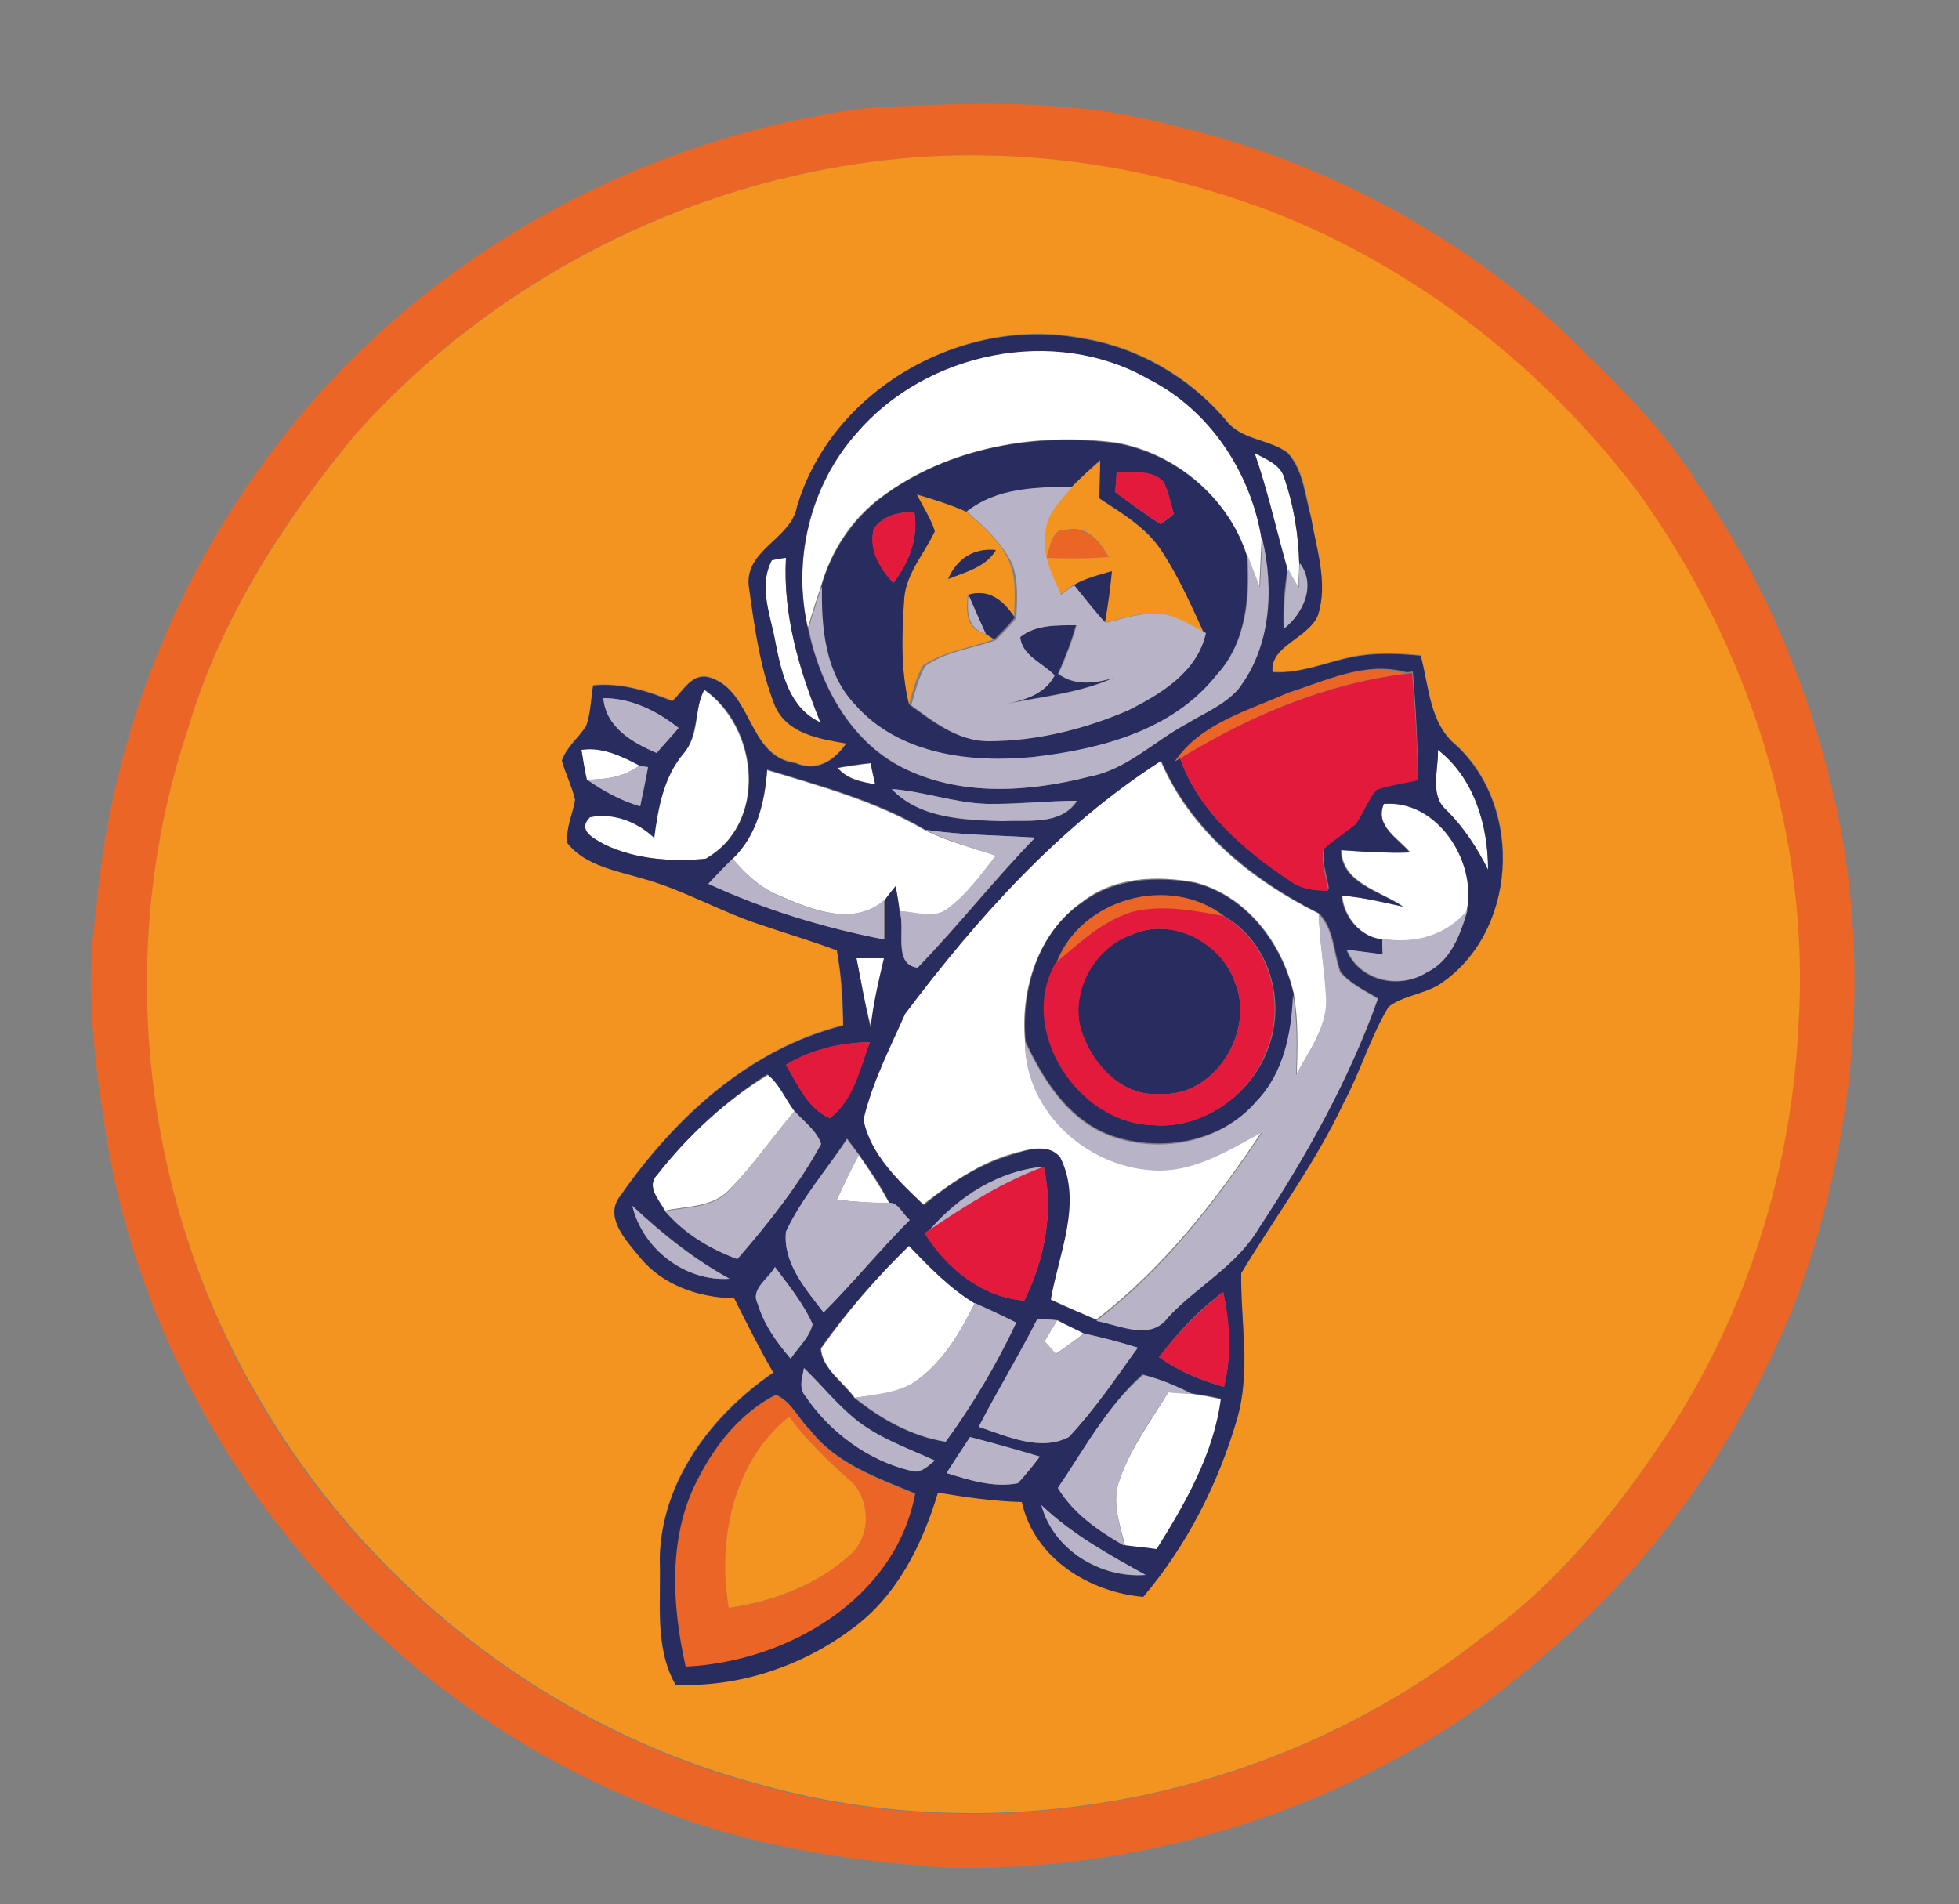 <?xml version="1.0" encoding="utf-8"?>
<!-- Generator: Adobe Illustrator 26.0.3, SVG Export Plug-In . SVG Version: 6.00 Build 0)  -->
<svg version="1.1" id="Layer_1" xmlns="http://www.w3.org/2000/svg" xmlns:xlink="http://www.w3.org/1999/xlink" x="0px" y="0px"
	 viewBox="0 0 250 243" style="enable-background:new 0 0 250 243;" xml:space="preserve">
<rect x="0" y="0" width="250" height="243" fill="#808080" stroke="none"/>
<style type="text/css">
	.st0{fill:#FFFFFF;}
	.st1{fill:#EB6626;}
	.st2{fill:#F39420;}
	.st3{fill:#282C5F;}
	.st4{fill:#E31A3C;}
	.st5{fill:#B9B3C7;}
</style>
<g id="_x23_ffffffff">
	<path class="st0" d="M109.3,55.3c8.9-10.5,25.2-13.8,37.3-7c7.8,4,13,11.9,14.4,20.4c-0.1,2.1-0.2,4.2-0.3,6.3
		c-0.6-1.4-1.1-2.8-1.6-4.2c-2.4-7.3-9-12.9-16.5-14.3c-10.4-1.4-21.6,0.6-30.1,6.9c-3.8,2.8-6.4,6.8-7.7,11.3
		c-0.6,1.8-1.2,3.6-1.7,5.4C101.1,71.6,103.4,62,109.3,55.3z"/>
	<path class="st0" d="M160.1,57.8c1.4,0.8,3.3,1.5,3.8,3.2c1.2,3.5,1.8,7.2,1.9,10.9c0,0.8-0.1,2.4-0.2,3.2
		c-0.5-0.8-0.9-1.6-1.4-2.5C162.9,67.7,161.8,62.7,160.1,57.8z"/>
	<path class="st0" d="M98.5,71.5c0.5-0.1,1.4-0.3,1.8-0.3c-0.4,7.3,1.7,14.4,4.4,21c-3.9-1.8-5-6.1-5.7-10
		C98.4,78.7,96.7,75,98.5,71.5z"/>
	<path class="st0" d="M87.2,96.2c2.1-2.3,1.4-5.6,2.6-8.2c7,4.9,8.2,17.1,0.2,21.6c-4.3,0.4-8.9,0.1-12.9-1.8
		c-1.4-0.8-3.6-1.8-1.9-3.5c3-0.7,6,0.5,8.2,2.6C83.9,103.1,84.6,99.2,87.2,96.2z"/>
	<path class="st0" d="M74.2,95.7c2.7-0.4,5.1,0.7,7.4,2c-2,1.5-4.4,1.8-6.8,1.8C74.6,98.2,74.4,97,74.2,95.7z"/>
	<path class="st0" d="M183.5,95.7c4.7,3.6,6.4,9.6,6.4,15.3c-1.4-2.8-3.1-5.4-5.3-7.6C182.3,101.5,183.6,98.3,183.5,95.7z"/>
	<path class="st0" d="M106.9,98c1.4-0.2,2.8-0.4,4.2-0.6c0.1,0.7,0.4,2,0.6,2.7C110,99.8,108.1,99.4,106.9,98z"/>
	<path class="st0" d="M115.5,129.4c9.2-12.3,19.6-23.9,32.6-32.3c3.8,9,11.7,15.3,20.2,19.5c0.1,3.5,0.7,7,1,10.4
		c0.3,3.7-2.1,6.9-3.8,10c0.1-3.4,0.2-6.9-0.4-10.2c-1.4-6.4-6-12.5-12.6-14.2c-4.9-0.9-10.4-0.7-14.4,2.5
		c-5.6,3.9-7.9,11.1-7.3,17.7c0,9.1,8.3,16.3,17.1,16.4c4.9,0.1,9.1-2.6,13.2-4.9c-5.9,8.9-12.6,17.5-21.2,24.1
		c-2-0.8-3.9-1.7-5.9-2.6c1-5.9,4.1-12.4,1.2-18.2c-1.6-1.7-4-0.9-5.9-0.4c-4.3,1.2-8,3.8-11.5,6.5c-3.2-3.1-6.8-6.5-7.7-10.9
		C111.3,138.2,113.6,133.8,115.5,129.4z"/>
	<path class="st0" d="M93.5,109.6c3.1-2.9,4.1-7.2,4.4-11.3c6.9,2.1,13.9,4,20.2,7.7c2.9,1.4,5.9,2.2,9,3.2c-1.9,2.4-3.7,5-6.2,6.8
		c-1.8,1.4-4.1,0.4-6.1,0.3c-0.2-1.1-0.3-2.1-0.5-3.2c-0.4,0.4-1.1,1.4-1.4,1.8c-3.9,3.3-9.1,1.3-13.2-0.5
		C97.1,113.4,95.2,111.6,93.5,109.6z"/>
	<path class="st0" d="M176.6,102.6c6.8-0.5,11.8,7.3,10.8,13.6c-2.7,3.3-6.8,4.4-10.9,3.7c-2.8-0.2-5-2.9-5.2-5.6
		c2.6,0.2,5.2,0.9,7.8,1.4c-2.9-2-7.8-3-7.9-7.2c2.9,0.2,5.9,0.4,8.8,0.3C178.4,106.9,175.4,105.4,176.6,102.6z"/>
	<path class="st0" d="M109.3,122.3c1.2,0,2.4,0,3.6,0c-0.8,2.9-1.4,5.9-1.7,8.9C110.4,128.3,109.9,125.3,109.3,122.3z"/>
	<path class="st0" d="M83.9,149.9c3.9-5,8.7-9.4,14.1-12.7c1.5,1.2,2.2,3.1,3.4,4.6c-2.8,3.3-5.3,7-8.4,10.1c-2.1,2.2-5.4,2-8.1,2.6
		C84.1,153.1,82.4,151.4,83.9,149.9z"/>
	<path class="st0" d="M106.8,153.1c0.9-1.9,1.8-3.9,2.8-5.7c1.4,2,2.7,4,3.9,6.2C111.2,153.5,109,153.4,106.8,153.1z"/>
	<path class="st0" d="M116,159c2.5,2.7,5.2,5.4,8.4,7.3c-1.8,3.6-3.9,7.3-7.3,9.8c-2.3,1.8-5.3,1.9-8,2.3c-1.4-2-4.2-3.7-4.3-6.3
		C108.1,167.4,111.9,163,116,159z"/>
	<path class="st0" d="M133.3,171.2c0.5-0.9,1.1-1.8,1.6-2.7c1.1,0.6,2.3,1.1,3.4,1.7c-1.2,0.9-2.4,1.8-3.6,2.6
		C134.3,172.3,133.8,171.7,133.3,171.2z"/>
	<path class="st0" d="M142.9,188.8c1.4-4,4-7.5,6.2-11.1c0.8,0,2.2,0.1,3,0.2c1.3,0.2,2.5,0.4,3.8,0.7c-0.9,7-4.6,13.3-8.2,19.2
		c-1.4-0.2-2.8-0.3-4.1-0.5C142.9,194.5,141.8,191.6,142.9,188.8z"/>
</g>
<g id="_x23_eb6626ff">
	<path class="st1" d="M110.5,13.8c12.9-0.7,26.1-1.3,38.7,2.1c18.5,4.2,35.9,13.3,49.9,26c6.2,6.1,12.7,12.1,17.4,19.6
		c8.7,12.6,14.7,26.9,17.9,41.8c4.4,20.7,2.2,42.4-5,62.1c-6.8,17.3-17.4,33.3-31.7,45.3c-20.8,18.6-48.9,28.2-76.7,27.7
		c-13-0.9-26.2-2.9-38.3-8c-35-13.8-62-46.3-68.8-83.4c-1.7-10.2-3.2-20.7-1.6-31.1c1.9-22,10.4-43.2,24.1-60.5
		C54.4,32.5,81.7,17.6,110.5,13.8 M113.4,20.4c-26,2.8-50.7,15.5-68,35C36.1,66.5,28.1,79,24,93c-9.4,28-5.9,59.8,8.8,85.3
		c13.7,23.9,37,42.2,63.6,49.4c31.5,9,67,1.7,92.6-18.6c9.7-6.9,17.4-16.3,23.8-26.2c10-15.3,15.8-33.4,16.6-51.7
		c1.6-24.2-6.2-48.6-20.4-68.2c-12.1-16-28.4-28.7-47.1-36C146.6,21.1,129.8,18.6,113.4,20.4z"/>
	<path class="st1" d="M133.5,71.2c0.6-1.2,0.6-3.8,2.6-3.5c2.6-0.6,4.3,1.5,5.4,3.5C138.8,71.3,136.2,71.3,133.5,71.2z"/>
	<path class="st1" d="M164.4,88.4c4.8-1.5,10-4.1,15-2.4c-10.3,1.2-20,5.4-28.8,10.8l-0.7,0.4C153.2,92.2,159.2,90.6,164.4,88.4z"/>
	<path class="st1" d="M134.8,122.9c3.1-8.2,14.5-11.5,21.4-6c-3.9-0.6-7.9-1.4-11.7-0.5C140.6,117.6,137.7,120.4,134.8,122.9z"/>
	<path class="st1" d="M89.3,188.3c2.2-4.2,5.4-8.1,9.7-10.2c2,0.7,2.9,3.1,4.4,4.5c3.3,4.3,8.6,6.1,13.4,8.1
		c-2.6,13.5-16.4,21.5-29.3,22.1C85.7,204.7,85.2,195.7,89.3,188.3 M93,205.2c5.6-0.7,11.2-2.9,15.4-6.7c2.9-2.4,2.7-7.3-0.1-9.7
		c-2.7-2.5-5.4-5-7.6-8C93.6,186.5,91.5,196.5,93,205.2z"/>
</g>
<g id="_x23_f39420ff">
	<path class="st2" d="M113.4,20.4c16.4-1.8,33.2,0.7,48.6,6.5c18.7,7.2,35,20,47.1,36c14.1,19.6,22,44,20.4,68.2
		c-0.9,18.3-6.6,36.4-16.6,51.7c-6.5,9.9-14.1,19.3-23.8,26.2c-25.6,20.3-61.1,27.6-92.6,18.6c-26.7-7.2-49.9-25.5-63.6-49.4
		C18,152.8,14.6,121,24,93c4.1-14,12.2-26.5,21.4-37.6C62.8,35.9,87.5,23.2,113.4,20.4 M101.7,64.7c-0.8,4.3-6.9,5.6-6.1,10.3
		c0.7,5.1,1.4,10.3,3.3,15c1.5,3.6,5.7,4.3,9.1,4.8c-1.5,2.2-3.8,3.7-6.5,2.5c-6.1-0.8-5.5-9.2-10.9-10.9c-2.3-0.7-3.4,1.8-4.8,3
		c-3.2-1.3-6.6-2.3-10.1-2c-0.3,1.7-0.3,3.5-0.9,5.2c-0.9,1.5-2.5,2.6-3.1,4.4c0.5,1.7,1.3,3.2,1.7,5c-0.3,1.8-1.2,3.6-1,5.5
		c2.3,2.9,6.2,3.4,9.5,4.5c5.2,1.4,10,4.2,15.1,5.9c3.3,1.1,6.6,2.1,9.8,3.3c0.5,3.2,0.7,6.4,0.8,9.6c-12,3-21.5,11.8-28.4,21.7
		c-2.2,2.7,0.7,5.7,2.4,7.8c2.9,3.7,7.5,5.2,12.1,5.3c1.6,3.2,3.2,6.4,5,9.5c-7.9,5.4-14.4,13.9-14.5,23.9c0.2,5.3-0.8,11.2,2,15.9
		c7.9,0.4,16.1-2.4,22.5-7.1c5.8-4.2,9-10.7,11-17.4c3.5,0.6,7.1,1.1,10.7,1.2c1.6,7.2,8.5,11.5,15.5,12.1c5.6-6.6,9.6-14.5,12-22.8
		c1.8-6,0.4-12.4,0.5-18.5c4.3-7.2,9.4-14.1,13.1-21.8c2.2-4,3.4-8.4,5.7-12.2c1.9-1.4,4.4-1.6,6.4-2.8c10-6.6,11-22.4,2.3-30.5
		c-3.5-2.8-3.5-7.5-4.6-11.5c-3-0.3-6-0.4-8.9,0.2c-3.3,0.7-6.5,2.2-10,1.9c-0.4-3.4,4.6-4.3,5.8-7.3c1.3-4.1-0.2-8.4-0.9-12.5
		c-0.7-2.8-0.9-6-3-8.2c-2.5-1.7-6-1.6-7.9-4.2c-4.7-5.5-11.3-9.3-18.4-10.4C122.8,40.2,106.2,49.7,101.7,64.7z"/>
	<path class="st2" d="M136.8,62.1c1.1-1.2,2.4-2.3,3.7-3.3c0,1.6,0,3.3-0.1,4.9c2.9,1.9,6.1,3.8,8,6.8c2.1,3.3,3.7,6.8,5.3,10.3
		c-1.9-0.9-3.8-2.2-5.9-2.5c-2.4-0.1-4.6,0.6-6.9,1.2c0.4-2.2,0.7-4.4,0.9-6.6c-1.7,0.5-3.4,0.9-4.9,1.8c-0.4,0.3-1.2,0.9-1.7,1.2
		c-1.1-2.4-2.3-5-2-7.8C133.4,65.6,135.3,63.8,136.8,62.1 M133.5,71.2c2.7,0.1,5.3,0.1,8-0.1c-1.1-2-2.8-4.1-5.4-3.5
		C134.1,67.4,134.1,69.9,133.5,71.2z"/>
	<path class="st2" d="M117,63.1c2.1,0.7,4.3,1.3,6.3,2.2c2.2,1.9,4.5,3.9,5.6,6.6c0.8,2.2,0.6,4.6,0.5,6.9c-1.4-2.1-3.2-3.7-5.9-2.9
		c-0.2,2.1-0.3,4.3,2.2,5c0.3,0.2,0.9,0.5,1.1,0.7c-3,1.1-6.3,1.5-9,3.3c-0.9,1.5-1.3,3.3-1.8,5c-1.1-4.4-0.9-9.1-0.6-13.6
		c0.2-3.2,2.5-5.7,3.9-8.5C118.8,66.2,117.8,64.7,117,63.1 M121,73.9c2.2-0.9,4.8-1.5,6.1-3.7C124.3,69.9,122.1,71.3,121,73.9z"/>
	<path class="st2" d="M93,205.2c-1.5-8.7,0.6-18.7,7.7-24.4c2.2,3,4.9,5.6,7.6,8c2.8,2.3,3,7.3,0.1,9.7
		C104.2,202.3,98.6,204.4,93,205.2z"/>
</g>
<g id="_x23_282c5fff">
	<path class="st3" d="M101.7,64.7c4.4-15,21.1-24.4,36.3-21.5c7.1,1.1,13.7,4.9,18.4,10.4c1.9,2.6,5.5,2.4,7.9,4.2
		c2,2.2,2.2,5.4,3,8.2c0.7,4.1,2.2,8.4,0.9,12.5c-1.2,3-6.2,3.9-5.8,7.3c3.5,0.2,6.7-1.2,10-1.9c2.9-0.6,5.9-0.5,8.9-0.2
		c1.1,4,1.1,8.7,4.6,11.5c8.6,8.1,7.7,24-2.3,30.5c-2,1.2-4.6,1.4-6.4,2.8c-2.3,3.8-3.6,8.3-5.7,12.2c-3.6,7.7-8.7,14.5-13.1,21.8
		c-0.1,6.1,1.2,12.5-0.5,18.5c-2.4,8.3-6.4,16.2-12,22.8c-6.9-0.6-13.9-4.9-15.5-12.1c-3.6-0.1-7.1-0.6-10.7-1.2
		c-2,6.6-5.2,13.2-11,17.4c-6.4,4.8-14.6,7.5-22.5,7.1c-2.7-4.8-1.8-10.6-2-15.9c0.1-9.9,6.6-18.5,14.5-23.9c-1.8-3.1-3.4-6.3-5-9.5
		c-4.6-0.1-9.2-1.7-12.1-5.3c-1.7-2.1-4.6-5.1-2.4-7.8c6.9-9.9,16.4-18.7,28.4-21.7c0-3.2-0.2-6.4-0.8-9.6c-3.2-1.2-6.6-2.2-9.8-3.3
		c-5.2-1.7-9.9-4.5-15.1-5.9c-3.3-1-7.2-1.6-9.5-4.5c-0.2-1.9,0.7-3.7,1-5.5c-0.4-1.7-1.2-3.3-1.7-5c0.6-1.7,2.1-2.9,3.1-4.4
		c0.6-1.7,0.6-3.5,0.9-5.2c3.5-0.4,6.9,0.7,10.1,2c1.4-1.3,2.5-3.7,4.8-3c5.5,1.7,4.8,10.1,10.9,10.9c2.7,1.2,5-0.3,6.5-2.5
		c-3.4-0.6-7.5-1.2-9.1-4.8c-1.9-4.8-2.6-10-3.3-15C94.8,70.2,100.9,68.9,101.7,64.7 M109.3,55.3c-6,6.7-8.2,16.2-6.2,24.9
		c1.5,7.1,5.3,14.3,11.9,17.7c7.4,3.8,16.2,3.2,24,1.2c4.7-1,8.2-4.5,12.3-6.7c2.2-1.4,4.8-2.4,6.6-4.4c4.2-5.4,4.6-12.8,3.1-19.2
		c-1.4-8.6-6.7-16.5-14.4-20.4C134.6,41.5,118.2,44.9,109.3,55.3 M160.1,57.8c1.7,4.9,2.8,9.9,4.2,14.8c-0.4,2.5-0.6,5.1-0.5,7.6
		c2.4-1.9,4-5.6,2-8.3c-0.1-3.7-0.7-7.4-1.9-10.9C163.4,59.2,161.5,58.6,160.1,57.8 M98.5,71.5c-1.8,3.4-0.1,7.1,0.5,10.7
		c0.8,3.9,1.8,8.2,5.7,10c-2.7-6.7-4.8-13.7-4.4-21C99.9,71.2,99,71.4,98.5,71.5 M164.4,88.4c-5.1,2.3-11.2,3.9-14.5,8.8l0.7-0.4
		c2.4,6.8,8.2,11.8,14.2,15.5c1.4,1,3.1,1.2,4.8,1.2c-0.2-1.7-1-3.5-0.6-5.3c1.3-1.2,2.8-2,4.1-3.2c1-1.4,1.5-3.1,2.7-4.4
		c1.7-0.5,3.4-0.8,5.2-1.2c-0.1-4.6-0.3-9.1-0.7-13.7l-0.8,0.1C174.3,84.3,169.2,86.9,164.4,88.4 M77,89.1c0.3,3.7,3.7,5.6,6.8,7
		c0.9-1.1,1.9-2.1,2.8-3.2C83.8,90.8,80.5,89.1,77,89.1 M87.2,96.2c-2.5,3-3.2,6.9-3.7,10.7c-2.2-2-5.2-3.2-8.2-2.6
		c-1.7,1.7,0.5,2.7,1.9,3.5c4,1.9,8.6,2.2,12.9,1.8c7.9-4.5,6.8-16.8-0.2-21.6C88.5,90.6,89.2,93.9,87.2,96.2 M74.2,95.7
		c0.2,1.2,0.4,2.5,0.7,3.8c2.1,1.5,4.4,2.7,6.8,3.4c0.4-1.7,0.7-3.3,1-5c-0.3-0.1-0.8-0.2-1.1-0.2C79.3,96.5,76.8,95.3,74.2,95.7
		 M183.5,95.7c0.1,2.5-1.1,5.8,1.1,7.7c2.2,2.2,3.9,4.8,5.3,7.6C189.9,105.3,188.1,99.3,183.5,95.7 M106.9,98c1.2,1.5,3,1.8,4.8,2.1
		c-0.2-0.7-0.4-2-0.6-2.7C109.7,97.5,108.3,97.7,106.9,98 M115.5,129.4c-2,4.4-4.2,8.8-5.3,13.5c0.9,4.5,4.5,7.9,7.7,10.9
		c3.4-2.8,7.2-5.3,11.5-6.5c1.9-0.6,4.4-1.4,5.9,0.4c2.9,5.8-0.2,12.3-1.2,18.2c1.9,0.9,3.9,1.7,5.9,2.6c2.9,0.5,6.9,2.6,9.1-0.4
		c3.6-4.1,8.8-6.7,11.6-11.4c6-9.2,11.5-18.9,15.2-29.3c-1.7-1-3.5-1.8-4.8-3.4c-0.9-2.5-0.8-5.4-2.7-7.4
		c-8.5-4.3-16.4-10.6-20.2-19.5C135.1,105.5,124.7,117.2,115.5,129.4 M93.5,109.6c-1.1,1-2.1,2.1-3.1,3.2c7.2,3.2,14.7,5.6,22.5,7.1
		c0-1.7,0-3.4,0-5c0.3-0.5,1.1-1.4,1.4-1.8c0.2,1.1,0.4,2.1,0.5,3.2c0.8,2.3-0.9,6.8,2.3,7.2c5.2-5.3,9.8-11.2,15-16.6
		c-4.7-0.3-9.4-0.3-14-1c-6.2-3.7-13.3-5.6-20.2-7.7C97.6,102.3,96.6,106.6,93.5,109.6 M113.8,100.7c3.6,3.8,9.3,4,14.2,4.1
		c3.3-0.2,7.4,0.6,9.5-2.6c-3.8,0-7.6,0.4-11.4,0.4C121.9,102.5,117.9,101,113.8,100.7 M176.6,102.6c-1.2,2.8,1.8,4.4,3.3,6.2
		c-3,0.1-5.9-0.1-8.8-0.3c0.1,4.3,5,5.2,7.9,7.2c-2.6-0.6-5.2-1.2-7.8-1.4c0.2,2.7,2.4,5.3,5.2,5.6c0,0.5,0,1.4,0,1.9
		c-1.5-0.2-3.1-0.4-4.6-0.6c1.6,4,6.7,5.2,10.2,2.9c3.1-1.5,4.3-4.9,5.2-8C188.4,109.8,183.4,102,176.6,102.6 M109.3,122.3
		c0.6,3,1.1,6,1.8,8.9c0.3-3,1-5.9,1.7-8.9C111.7,122.3,110.5,122.3,109.3,122.3 M100.3,135.9c1.5,2.5,2.8,5.6,5.6,6.8
		c3-2.3,3.8-6.3,5.1-9.7C107.3,133.1,103.6,133.9,100.3,135.9 M83.9,149.9c-1.5,1.5,0.2,3.2,0.9,4.6c2.5,2.9,5.7,4.9,9.2,6.1
		c4-4.6,7.8-9.4,10.7-14.7c-0.6-1.7-2.2-2.8-3.4-4.2c-1.1-1.5-1.9-3.5-3.4-4.6C92.6,140.5,87.8,144.9,83.9,149.9 M100.3,157.2
		c-0.4,4,2.5,7.3,4.8,10.3c3.8-3.8,7.2-8,11-11.8c-0.9-0.7-1.4-2.2-2.6-2.2c-1.1-2.2-2.5-4.2-3.9-6.2c-0.5-0.7-1-1.3-1.5-2
		C105.5,149.3,102.3,152.9,100.3,157.2 M118.7,156.9l-0.7,0.5c2.9,4.5,7.2,8.1,12.7,8.6c2.6-5.2,3.8-11.3,2.5-17.1
		C127.5,149.4,122.4,152.6,118.7,156.9 M80.7,153.9c1.3,5.5,6.7,9.7,12.4,9.3C88.6,160.7,84.5,157.4,80.7,153.9 M116,159
		c-4.1,4-8,8.4-11.3,13.1c0.2,2.6,2.9,4.3,4.3,6.3c3.4,2.7,7.2,4.9,11.6,5.6c3.4-4.8,6.4-9.9,9-15.2c-1.7-0.9-3.5-1.7-5.3-2.5
		C121.2,164.4,118.6,161.7,116,159 M96.7,166.4c0.8,2.7,2.5,4.9,4.2,7c1-1.4,2.4-2.7,2.8-4.4c-1.2-2.7-3.1-5-4.8-7.3
		C98.1,163.2,95.7,164.5,96.7,166.4 M147.9,173.2c2.5,1.8,5.4,3,8.3,3.8c1-4,0.7-8.1-0.1-12.1C152.9,167.2,150.3,170.1,147.9,173.2
		 M132.4,168.3c-2.4,4.7-5.1,9.2-7.5,13.8c3.6,1.2,7.8,3.2,11.5,1.3c3.3-3.5,5.9-7.6,8.8-11.4c-2.3-0.7-4.5-1.3-6.8-1.8
		c-1.2-0.6-2.3-1.1-3.4-1.7C134.1,168.4,133.2,168.3,132.4,168.3 M102.8,178.2c3.1,4.6,8,8.2,13.4,9.5c1.3,0.5,2.2-0.6,3.1-1.3
		c-3.5-1.6-7.3-2.9-10.3-5.4c-2.3-1.9-4.3-4.3-6.4-6.4C102.4,175.8,101.8,177.1,102.8,178.2 M135,189.9c2,3.3,5.2,5.5,8.5,7.3
		c1.4,0.2,2.8,0.3,4.1,0.5c3.7-5.9,7.3-12.2,8.2-19.2c-1.2-0.3-2.5-0.5-3.8-0.7c-2-1-4-1.8-6.2-2.4C141.3,179.4,138.4,185,135,189.9
		 M89.3,188.3c-4.1,7.4-3.6,16.4-1.8,24.4c12.9-0.6,26.8-8.6,29.3-22.1c-4.8-2-10.1-3.8-13.4-8.1c-1.5-1.4-2.4-3.7-4.4-4.5
		C94.7,180.2,91.5,184.1,89.3,188.3 M120.8,188c2.9,0.9,6,1.9,9.1,1.3c1-1.1,1.9-2.2,2.8-3.4c-2.9-0.9-5.9-1.7-8.9-2.5
		C122.8,184.9,121.8,186.5,120.8,188 M132.9,192.1c1.6,5.7,7.5,9.4,13.3,8.9C141.4,198.4,136.8,195.8,132.9,192.1z"/>
	<path class="st3" d="M112.5,63.5c8.5-6.4,19.7-8.3,30.1-6.9c7.5,1.4,14.2,7,16.5,14.3c0.4,5.3-0.1,11.2-3.9,15.3
		c-5.6,7.1-14.8,9.5-23.4,10.5c-8,0.8-17.2-0.3-22.8-6.7c-3.8-4-4.3-9.9-4.2-15.1C106.1,70.3,108.8,66.3,112.5,63.5 M136.8,62.1
		c-4.7,0.2-9.6,0.2-13.5,3.2c-2-0.9-4.2-1.6-6.3-2.2c0.8,1.6,1.8,3.1,2.3,4.7c-1.3,2.8-3.6,5.3-3.9,8.5c-0.3,4.5-0.5,9.1,0.6,13.6
		c2.9,2.1,6,4.6,9.8,4.6c6.1,0.1,12.2-1.5,17.8-3.9c4.3-2.1,8.9-4.9,10-9.9c-1.6-3.5-3.2-7.1-5.3-10.3c-1.9-3-5.1-4.9-8-6.8
		c0-1.6,0.1-3.3,0.1-4.9C139.2,59.8,138,60.9,136.8,62.1 M142.5,60.3c0,0.6-0.1,1.9-0.2,2.5c1.9,1.4,3.8,2.8,5.8,4.1
		c0.4-0.3,1.3-0.9,1.7-1.3c-0.4-1.4-0.7-2.8-1.3-4.1C146.9,59.9,144.5,60.5,142.5,60.3 M111.5,67.5c-0.6,2.6,0.8,5,2.5,6.9
		c2-2.6,3.2-5.7,2.7-9C114.7,65.3,112.7,65.8,111.5,67.5z"/>
	<path class="st3" d="M121,73.9c1.1-2.6,3.3-4,6.1-3.7C125.8,72.4,123.2,73,121,73.9z"/>
	<path class="st3" d="M137,74.7c1.5-0.9,3.2-1.3,4.9-1.8c-0.2,2.2-0.5,4.4-0.9,6.6C139.6,77.9,138.3,76.3,137,74.7z"/>
	<path class="st3" d="M123.6,75.9c2.7-0.8,4.5,0.8,5.9,2.9c-0.8,1-1.7,1.9-2.6,2.8c-0.3-0.2-0.8-0.5-1.1-0.7
		C125.1,79.3,124.3,77.6,123.6,75.9z"/>
	<path class="st3" d="M130.2,81.3c2-1.6,4.7-1.5,7.1-1.5c-0.6,2.1-1.4,4.2-2.3,6.2c2.2,1.6,4.7,1.2,7.1,0.5c-4.5,2-9.4,2.4-14.2,3.4
		c2.6-0.5,5.3-1.2,6.6-3.7C133.1,84.6,130.4,83.7,130.2,81.3z"/>
	<path class="st3" d="M138.1,115.2c4.1-3.1,9.6-3.4,14.4-2.5c6.6,1.7,11.1,7.8,12.6,14.2c-0.2,4.8-1.2,10-4.7,13.6
		c-4.6,5.4-12.7,6.7-19.1,4.2c-5.1-2.1-8.2-7-10.4-11.8C130.3,126.3,132.5,119,138.1,115.2 M134.8,122.9c-5,8.5,2.8,20.5,12.4,20.7
		c6.3,0.5,12.5-3.9,14.6-9.7c2.4-6.1,0.2-13.7-5.6-17C149.2,111.5,137.9,114.7,134.8,122.9z"/>
	<path class="st3" d="M144.4,119.3c5.1-2.3,11.5,0.9,13.2,6.1c2.6,6.2-2.6,14.7-9.6,14.2c-4.4,0.4-8.1-3.2-9.6-7
		C136,127.6,139.2,121.1,144.4,119.3z"/>
</g>
<g id="_x23_e31a3cff">
	<path class="st4" d="M142.5,60.3c2,0.1,4.5-0.5,6,1.2c0.6,1.3,0.9,2.7,1.3,4.1c-0.4,0.3-1.3,0.9-1.7,1.3c-1.9-1.3-3.9-2.7-5.8-4.1
		C142.4,62.2,142.4,60.9,142.5,60.3z"/>
	<path class="st4" d="M111.5,67.5c1.2-1.7,3.2-2.2,5.2-2.1c0.5,3.3-0.7,6.4-2.7,9C112.2,72.5,110.8,70.1,111.5,67.5z"/>
	<path class="st4" d="M150.6,96.8c8.8-5.4,18.4-9.5,28.8-10.8l0.8-0.1c0.4,4.6,0.7,9.1,0.7,13.7c-1.7,0.4-3.5,0.6-5.2,1.2
		c-1.2,1.3-1.7,3-2.7,4.4c-1.3,1.1-2.8,2-4.1,3.2c-0.4,1.8,0.4,3.5,0.6,5.3c-1.7,0-3.4-0.2-4.8-1.2
		C158.8,108.6,153,103.6,150.6,96.8z"/>
	<path class="st4" d="M144.4,116.4c3.9-1,7.9-0.2,11.7,0.5c5.8,3.3,8,10.9,5.6,17c-2.1,5.9-8.3,10.3-14.6,9.7
		c-9.6-0.2-17.3-12.2-12.4-20.7C137.7,120.4,140.6,117.6,144.4,116.4 M144.4,119.3c-5.1,1.8-8.3,8.2-6,13.3c1.6,3.8,5.2,7.4,9.6,7
		c7,0.5,12.2-8,9.6-14.2C155.8,120.2,149.4,117,144.4,119.3z"/>
	<path class="st4" d="M100.3,135.9c3.2-2,6.9-2.8,10.7-2.9c-1.2,3.4-2.1,7.5-5.1,9.7C103.1,141.6,101.8,138.4,100.3,135.9z"/>
	<path class="st4" d="M118.7,156.9c4.6-3.1,9.3-6.1,14.5-8c1.3,5.8,0.1,11.8-2.5,17.1c-5.5-0.5-9.9-4.1-12.7-8.6L118.7,156.9z"/>
	<path class="st4" d="M147.9,173.2c2.4-3.1,5.1-5.9,8.2-8.3c0.9,4,1.1,8.1,0.1,12.1C153.2,176.1,150.4,175,147.9,173.2z"/>
</g>
<g id="_x23_b9b3c7ff">
	<path class="st5" d="M123.4,65.3c3.8-3.1,8.8-3.1,13.5-3.2c-1.5,1.7-3.4,3.5-3.5,6c-0.4,2.8,0.9,5.3,2,7.8c0.4-0.3,1.2-0.9,1.7-1.2
		c1.3,1.6,2.6,3.3,4,4.8c2.3-0.6,4.5-1.3,6.9-1.2c2.2,0.3,4,1.5,5.9,2.5c-1.1,5-5.8,7.8-10,9.9c-5.6,2.4-11.7,3.9-17.8,3.9
		c-3.8,0-6.9-2.5-9.8-4.6c0.5-1.7,0.9-3.5,1.8-5c2.7-1.9,6-2.2,9-3.3c0.9-0.9,1.8-1.8,2.6-2.8c0.1-2.3,0.3-4.7-0.5-6.9
		C127.8,69.2,125.6,67.2,123.4,65.3 M130.2,81.3c0.2,2.4,2.9,3.3,4.4,4.9c-1.3,2.5-4,3.2-6.6,3.7c4.8-0.9,9.7-1.4,14.2-3.4
		c-2.4,0.7-4.9,1.1-7.1-0.5c0.9-2,1.7-4.1,2.3-6.2C134.9,79.8,132.2,79.7,130.2,81.3z"/>
	<path class="st5" d="M161.1,68.8c1.5,6.4,1.1,13.8-3.1,19.2c-1.8,2-4.3,3-6.6,4.4c-4.1,2.2-7.6,5.8-12.3,6.7
		c-7.8,2-16.6,2.6-24-1.2c-6.6-3.4-10.5-10.6-11.9-17.7c0.5-1.8,1.1-3.6,1.7-5.4c-0.1,5.3,0.4,11.1,4.2,15.1
		c5.6,6.4,14.8,7.5,22.8,6.7c8.6-1,17.8-3.4,23.4-10.5c3.8-4.1,4.3-10,3.9-15.3c0.5,1.4,1.1,2.8,1.6,4.2
		C160.9,73,161,70.9,161.1,68.8z"/>
	<path class="st5" d="M165.9,71.9c2.1,2.8,0.4,6.4-2,8.3c-0.1-2.5,0.1-5.1,0.5-7.6c0.4,0.8,0.9,1.6,1.4,2.5
		C165.7,74.3,165.8,72.7,165.9,71.9z"/>
	<path class="st5" d="M125.8,80.9c-2.4-0.7-2.4-2.9-2.2-5C124.3,77.6,125.1,79.3,125.8,80.9z"/>
	<path class="st5" d="M77,89.1c3.6,0,6.8,1.6,9.6,3.8c-0.9,1.1-1.9,2.1-2.8,3.2C80.7,94.8,77.3,92.8,77,89.1z"/>
	<path class="st5" d="M81.6,97.7c0.3,0.1,0.8,0.2,1.1,0.2c-0.3,1.7-0.7,3.3-1,5c-2.5-0.7-4.7-2-6.8-3.4
		C77.2,99.5,79.6,99.2,81.6,97.7z"/>
	<path class="st5" d="M113.8,100.7c4.1,0.3,8.1,1.8,12.2,1.9c3.8,0.1,7.6-0.4,11.4-0.4c-2.1,3.2-6.2,2.4-9.5,2.6
		C123.1,104.6,117.4,104.5,113.8,100.7z"/>
	<path class="st5" d="M118.1,105.9c4.6,0.7,9.3,0.7,14,1c-5.2,5.3-9.8,11.2-15,16.6c-3.2-0.4-1.5-4.9-2.3-7.2c2,0,4.4,1,6.1-0.3
		c2.5-1.9,4.3-4.4,6.2-6.8C124,108.2,120.9,107.3,118.1,105.9z"/>
	<path class="st5" d="M90.4,112.8c1-1.1,2.1-2.2,3.1-3.2c1.7,2,3.6,3.8,6.1,4.8c4.1,1.8,9.3,3.8,13.2,0.5c0,1.7,0,3.4,0,5
		C105.1,118.4,97.5,116.1,90.4,112.8z"/>
	<path class="st5" d="M176.4,119.8c4.1,0.7,8.2-0.4,10.9-3.7c-0.9,3.1-2.1,6.5-5.2,8c-3.5,2.2-8.6,1-10.2-2.9
		c1.5,0.2,3.1,0.4,4.6,0.6C176.4,121.3,176.4,120.3,176.4,119.8z"/>
	<path class="st5" d="M168.3,116.7c1.9,2,1.8,4.9,2.7,7.4c1.3,1.5,3.1,2.3,4.8,3.4c-3.7,10.4-9.1,20.1-15.2,29.3
		c-2.8,4.8-7.9,7.4-11.6,11.4c-2.2,3-6.2,0.9-9.1,0.4c8.6-6.6,15.3-15.2,21.2-24.1c-4.1,2.2-8.3,4.9-13.2,4.9
		c-8.8-0.1-17.1-7.3-17.1-16.4c2.3,4.8,5.3,9.7,10.4,11.8c6.4,2.6,14.5,1.2,19.1-4.2c3.5-3.6,4.5-8.7,4.7-13.6
		c0.6,3.4,0.5,6.8,0.4,10.2c1.6-3.1,4.1-6.3,3.8-10C169,123.6,168.4,120.2,168.3,116.7z"/>
	<path class="st5" d="M101.4,141.8c1.1,1.3,2.8,2.4,3.4,4.2c-2.9,5.3-6.7,10.1-10.7,14.7c-3.5-1.3-6.8-3.3-9.2-6.1
		c2.8-0.6,6-0.4,8.1-2.6C96,148.8,98.5,145.2,101.4,141.8z"/>
	<path class="st5" d="M100.3,157.2c2-4.3,5.2-7.9,7.8-11.8c0.5,0.7,1,1.3,1.5,2c-1,1.9-1.9,3.8-2.8,5.7c2.2,0.3,4.4,0.4,6.7,0.4
		c1.2,0,1.7,1.5,2.6,2.2c-3.8,3.8-7.2,8-11,11.8C102.8,164.5,99.9,161.2,100.3,157.2z"/>
	<path class="st5" d="M118.7,156.9c3.7-4.2,8.8-7.5,14.5-8C128,150.8,123.3,153.8,118.7,156.9z"/>
	<path class="st5" d="M80.7,153.9c3.8,3.6,7.8,6.8,12.4,9.3C87.5,163.6,82,159.4,80.7,153.9z"/>
	<path class="st5" d="M96.7,166.4c-1-1.9,1.4-3.2,2.2-4.7c1.7,2.3,3.6,4.6,4.8,7.3c-0.4,1.7-1.9,3-2.8,4.4
		C99.1,171.3,97.5,169.1,96.7,166.4z"/>
	<path class="st5" d="M124.4,166.3c1.8,0.8,3.5,1.6,5.3,2.5c-2.5,5.3-5.5,10.4-9,15.2c-4.3-0.7-8.2-2.9-11.6-5.6
		c2.7-0.5,5.7-0.6,8-2.3C120.5,173.6,122.6,169.9,124.4,166.3z"/>
	<path class="st5" d="M132.4,168.3c0.8,0.1,1.6,0.1,2.5,0.2c-0.5,0.9-1.1,1.8-1.6,2.7c0.5,0.5,1,1.1,1.5,1.6
		c1.2-0.9,2.4-1.8,3.6-2.6c2.3,0.5,4.6,1.1,6.8,1.8c-2.8,3.9-5.5,7.9-8.8,11.4c-3.6,1.9-7.9-0.1-11.5-1.3
		C127.3,177.4,130.1,172.9,132.4,168.3z"/>
	<path class="st5" d="M102.8,178.2c-0.9-1-0.4-2.4-0.2-3.6c2.2,2.1,4.1,4.5,6.4,6.4c3,2.5,6.8,3.8,10.3,5.4
		c-0.9,0.7-1.8,1.7-3.1,1.3C110.8,186.4,105.9,182.8,102.8,178.2z"/>
	<path class="st5" d="M135,189.9c3.4-5,6.3-10.5,10.9-14.4c2.2,0.5,4.2,1.4,6.2,2.4c-0.7,0-2.2-0.1-3-0.2c-2.3,3.6-4.8,7-6.2,11.1
		c-1.1,2.8,0,5.7,0.6,8.5C140.2,195.4,137,193.2,135,189.9z"/>
	<path class="st5" d="M120.8,188c1-1.6,2-3.1,3-4.6c3,0.8,5.9,1.6,8.9,2.5c-0.9,1.2-1.8,2.3-2.8,3.4
		C126.8,189.9,123.7,188.9,120.8,188z"/>
	<path class="st5" d="M132.9,192.1c3.9,3.7,8.6,6.3,13.3,8.9C140.4,201.4,134.4,197.8,132.9,192.1z"/>
</g>
</svg>
